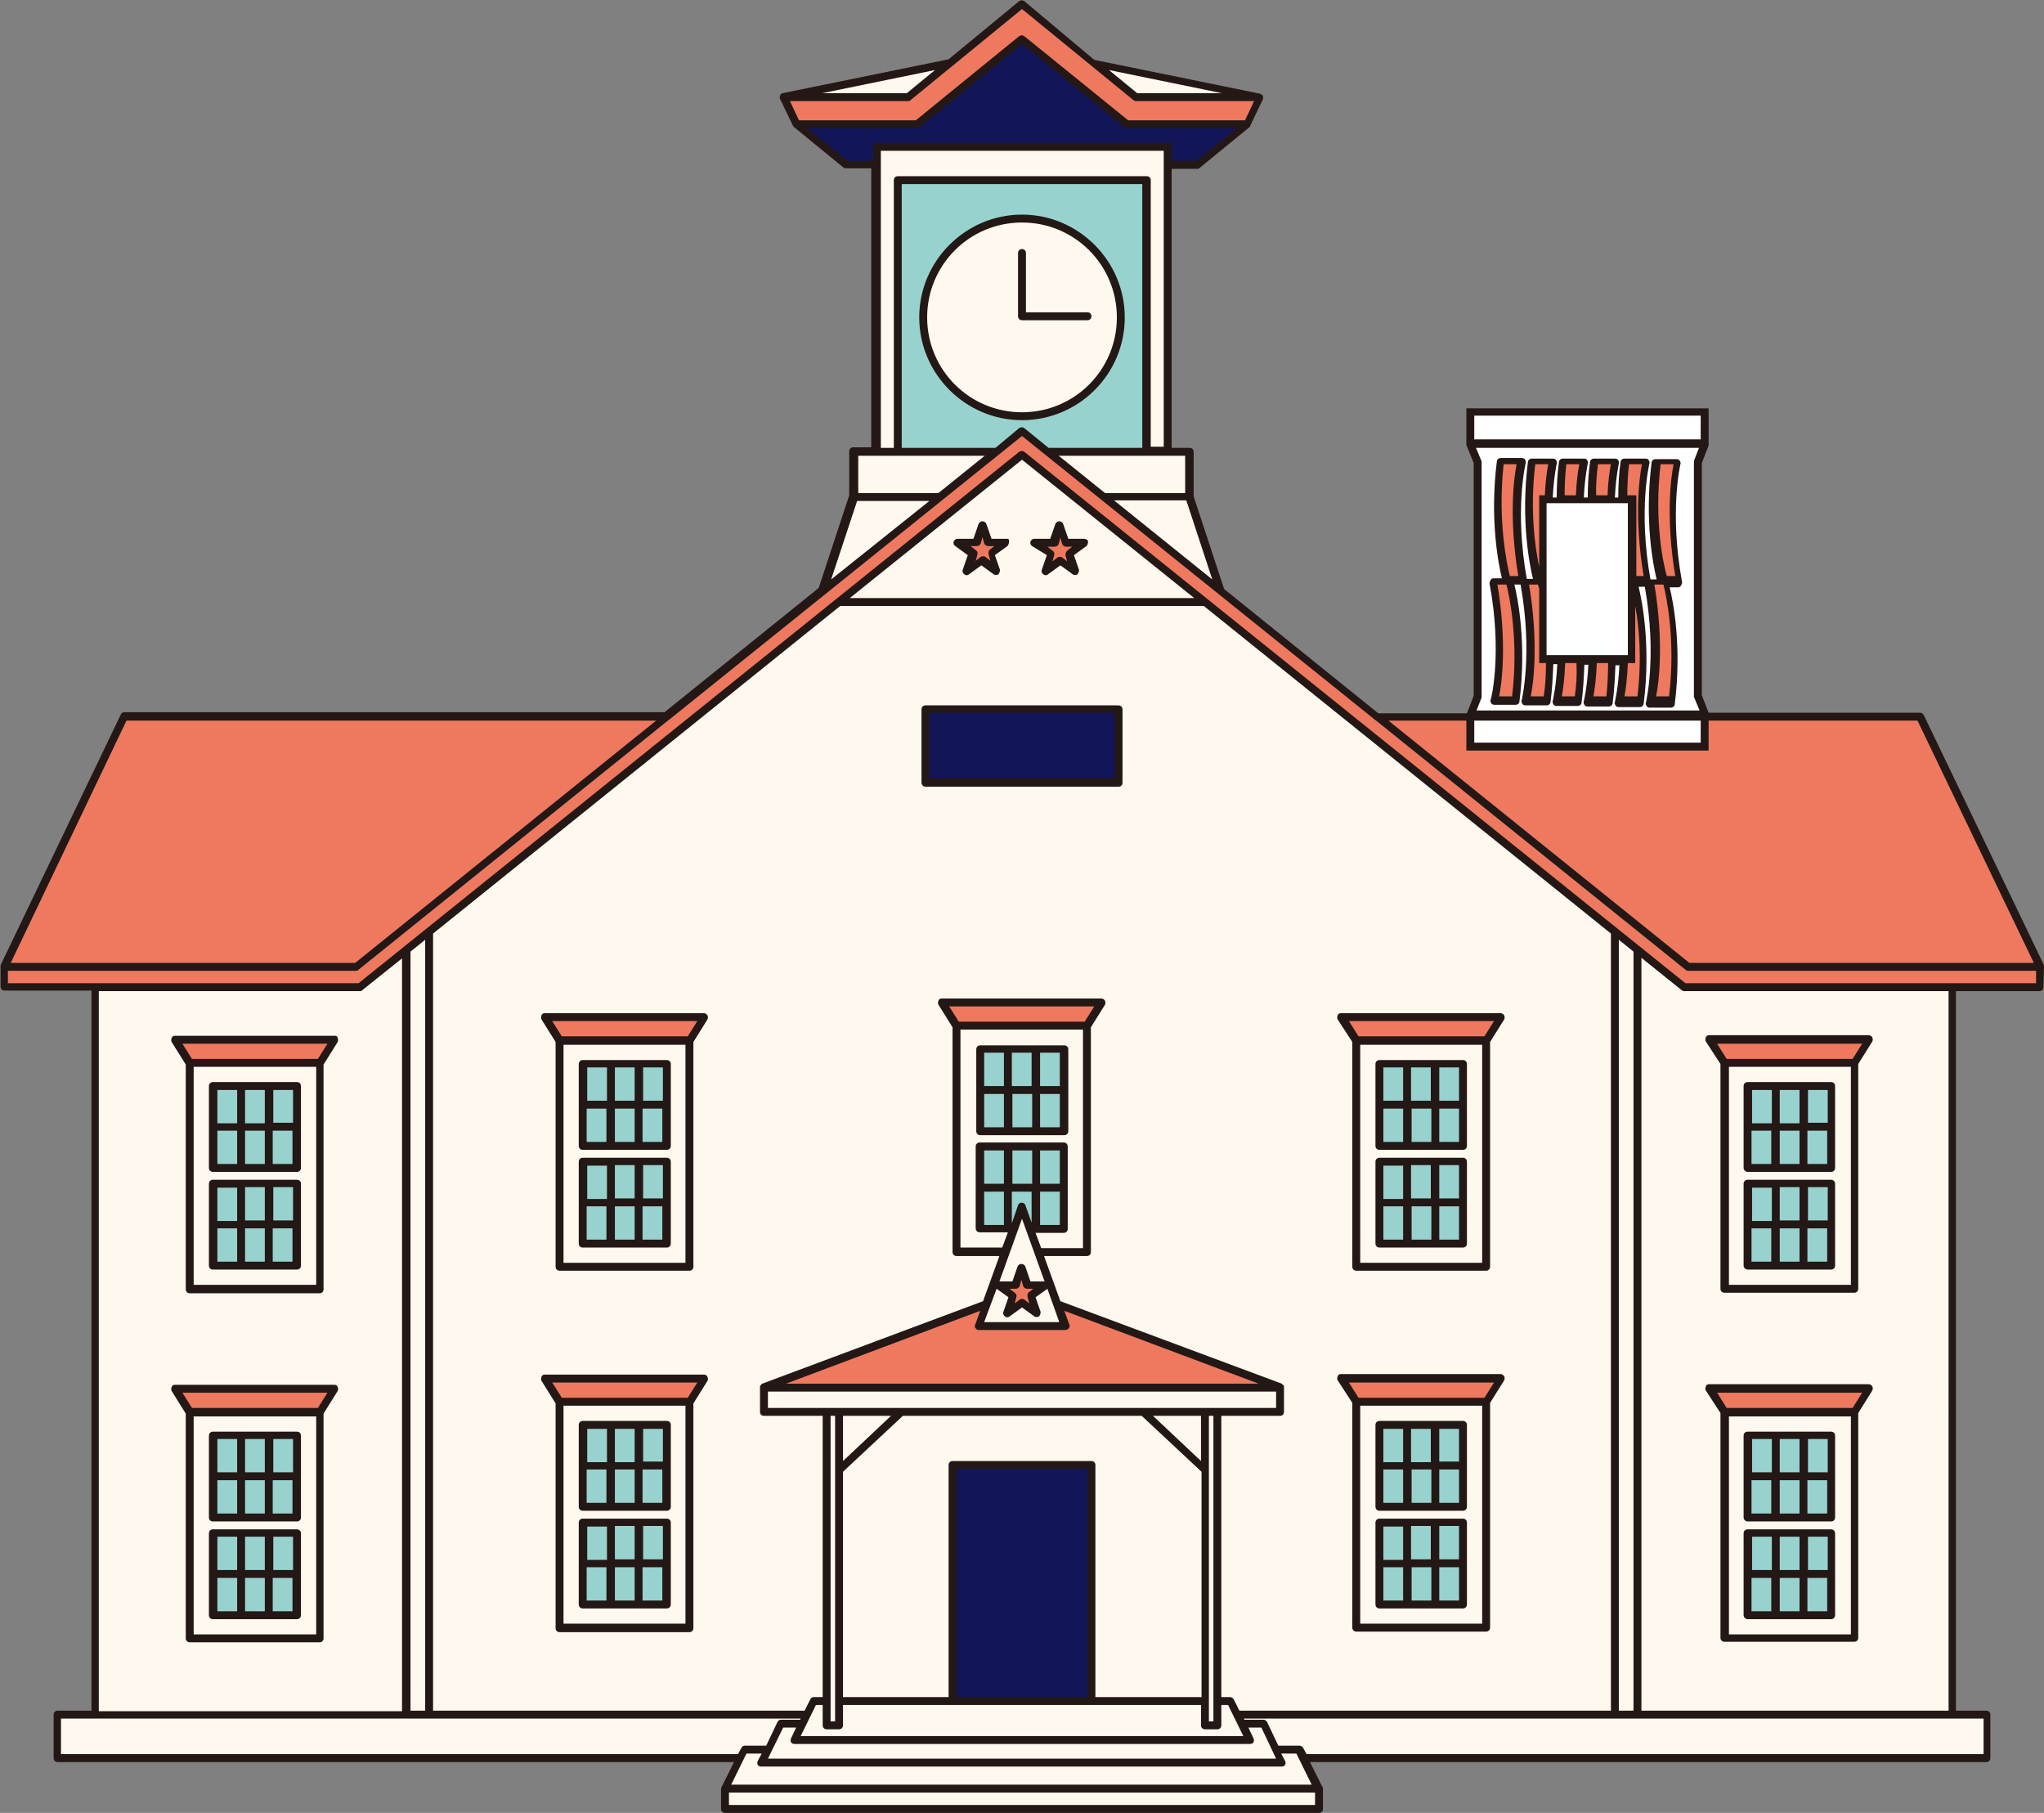 <?xml version="1.0" encoding="utf-8"?>
<svg version="1.1" id="the-element-tokei-1" xmlns="http://www.w3.org/2000/svg" xmlns:xlink="http://www.w3.org/1999/xlink" x="0px"
	 y="0px" viewBox="0 0 362 321" style="enable-background:new 0 0 362 321;" xml:space="preserve">
<rect x="0" y="0" width="362" height="321" fill="#808080" stroke="none"/>
<style type="text/css">
	.st0{fill:#FFF8EE;}
	.st1{fill:#EE795E;}
	.st2{fill:#121659;}
	.st3{fill:#97D2CE;}
	.st4{fill:#FFFFFF;}
	.st5{fill:#231815;}
</style>
<g>
	<polygon class="st0" points="351.9,303.6 219.1,303.6 219.1,303.6 345.8,303.6 345.8,174.8 298.2,174.8 181,80.5 63.8,174.8 
		16.8,174.8 16.8,303.6 142.9,303.6 142.9,303.6 10.1,303.6 10.1,311.3 131.1,311.3 128.4,316.7 128.4,320.3 233.6,320.3 
		233.6,316.7 230.9,311.3 351.9,311.3 	"/>
	<polygon class="st0" points="160.9,17.2 168.3,11.1 138.7,17.2 	"/>
	<polygon class="st0" points="201.1,17.2 193.7,11.1 223.2,17.2 	"/>
	<polygon class="st1" points="181,6.9 199.5,22 220.9,22 223.2,17.2 201.1,17.2 181,0.7 160.9,17.2 138.7,17.2 141.1,22 162.5,22 	
		"/>
	<polygon class="st2" points="149.9,29.2 141.1,21.9 162.5,21.9 181,7 199.5,22 220.8,22 212.2,29.2 	"/>
	<polygon class="st0" points="210.7,88 210.7,80 206.8,80 206.8,26 155.2,26 155.2,80 151.3,80 151.3,88 145.2,106.6 216.8,106.6 	
		"/>
	<rect x="159" y="31.9" class="st3" width="44" height="48.1"/>
	<circle class="st0" cx="181" cy="56.2" r="17.5"/>
	<polygon class="st1" points="339.8,126.9 243.8,126.9 181,76.4 118.2,126.9 22.2,126.9 0.7,171.2 0.7,174.8 63.8,174.8 181,80.5 
		298.2,174.8 361.3,174.8 361.3,171.2 	"/>
	<polygon class="st1" points="174.1,93 175.2,96.1 178.4,96.1 175.8,98 176.8,101.1 174.1,99.2 171.5,101.1 172.5,98 169.9,96.1 
		173.1,96.1 	"/>
	<polygon class="st1" points="187.8,93 188.8,96.1 192.1,96.1 189.5,98 190.5,101.1 187.8,99.2 185.2,101.1 186.2,98 183.6,96.1 
		186.8,96.1 	"/>
	<rect x="37.7" y="192.3" class="st3" width="14.9" height="14.5"/>
	<rect x="37.7" y="209.6" class="st3" width="14.9" height="14.5"/>
	<polygon class="st1" points="59.3,184.1 31,184.1 33.6,188.2 56.7,188.2 	"/>
	<rect x="37.7" y="254.1" class="st3" width="14.9" height="14.5"/>
	<rect x="37.7" y="271.4" class="st3" width="14.9" height="14.5"/>
	<polygon class="st1" points="59.3,245.9 31,245.9 33.6,250 56.7,250 	"/>
	<rect x="103.2" y="188.3" class="st3" width="14.9" height="14.5"/>
	<rect x="103.2" y="205.7" class="st3" width="14.9" height="14.5"/>
	<rect x="103.2" y="252.3" class="st3" width="14.9" height="14.5"/>
	<rect x="103.2" y="269.6" class="st3" width="14.9" height="14.5"/>
	<polygon class="st1" points="124.8,244.1 96.5,244.1 99.1,248.2 122.2,248.2 	"/>
	<rect x="173.6" y="185.7" class="st3" width="14.9" height="14.5"/>
	<rect x="173.6" y="203" class="st3" width="14.9" height="14.5"/>
	<rect x="244.3" y="188.3" class="st3" width="14.9" height="14.5"/>
	<rect x="244.3" y="205.7" class="st3" width="14.9" height="14.5"/>
	<rect x="244.3" y="252.3" class="st3" width="14.9" height="14.5"/>
	<rect x="244.3" y="269.6" class="st3" width="14.9" height="14.5"/>
	<polygon class="st1" points="265.8,244.1 237.6,244.1 240.2,248.2 263.2,248.2 	"/>
	<rect x="309.5" y="192.3" class="st3" width="14.9" height="14.5"/>
	<rect x="309.5" y="209.6" class="st3" width="14.9" height="14.5"/>
	<polygon class="st1" points="331.1,184.1 302.8,184.1 305.4,188.2 328.5,188.2 	"/>
	<rect x="309.5" y="254.1" class="st3" width="14.9" height="14.5"/>
	<rect x="309.5" y="271.4" class="st3" width="14.9" height="14.5"/>
	<polygon class="st1" points="331.1,245.9 302.8,245.9 305.4,250 328.5,250 	"/>
	<rect x="168.7" y="259.4" class="st2" width="24.6" height="41.8"/>
	<polygon class="st1" points="226.7,245.7 181,228.6 135.3,245.7 	"/>
	<polygon class="st0" points="181,234.8 188.7,234.8 181,213.7 173.3,234.8 181,234.8 	"/>
	<polygon class="st1" points="181,224.5 182,227.6 185.3,227.6 182.6,229.5 183.6,232.6 181,230.7 178.4,232.6 179.4,229.5 
		176.7,227.6 180,227.6 	"/>
	<rect x="163.9" y="125.5" class="st2" width="34.2" height="13"/>
	<polygon class="st4" points="301.9,132.1 260.4,132.1 260.4,126.5 261.7,123.3 261.7,81.8 260.4,78.6 260.4,72.9 301.9,72.9 
		301.9,78.6 300.6,81.8 300.6,123.3 301.9,126.5 	"/>
	<path class="st1" d="M297.5,102.7h-2.9c0,0-2.6-9-1.1-21.2h3.7C297.2,81.5,295.1,89.8,297.5,102.7z"/>
	<path class="st1" d="M291.9,102.7H289c0,0-2.6-9-1.1-21.2h3.7C291.6,81.5,289.6,89.8,291.9,102.7z"/>
	<path class="st1" d="M286.4,102.7h-2.9c0,0-2.6-9-1.1-21.2h3.7C286.1,81.5,284,89.8,286.4,102.7z"/>
	<path class="st1" d="M280.8,102.7h-2.9c0,0-2.6-9-1.1-21.2h3.7C280.5,81.5,278.5,89.8,280.8,102.7z"/>
	<path class="st1" d="M275.3,102.7h-2.9c0,0-2.6-9-1.1-21.2h3.7C275,81.5,272.9,89.8,275.3,102.7z"/>
	<path class="st1" d="M269.7,102.7h-2.9c0,0-2.6-9-1.1-21.2h3.7C269.4,81.5,267.4,89.8,269.7,102.7z"/>
	<path class="st1" d="M264.4,102.8h2.9c0,0,2.6,9,1.1,21.2h-3.7C264.7,124,266.8,115.7,264.4,102.8z"/>
	<path class="st1" d="M270,102.8h2.9c0,0,2.6,9,1.1,21.2h-3.7C270.3,124,272.4,115.7,270,102.8z"/>
	<path class="st1" d="M275.5,102.8h2.9c0,0,2.6,9,1.1,21.2h-3.7C275.8,124,277.9,115.7,275.5,102.8z"/>
	<path class="st1" d="M281.1,102.8h2.9c0,0,2.6,9,1.1,21.2h-3.7C281.4,124,283.4,115.7,281.1,102.8z"/>
	<path class="st1" d="M286.6,102.8h2.9c0,0,2.6,9,1.1,21.2h-3.7C286.9,124,289,115.7,286.6,102.8z"/>
	<path class="st1" d="M292.2,102.8h2.9c0,0,2.6,9,1.1,21.2h-3.7C292.5,124,294.5,115.7,292.2,102.8z"/>
	<rect x="273.2" y="88.4" class="st4" width="15.8" height="28.3"/>
	<polygon class="st1" points="124.8,180.1 96.5,180.1 99.1,184.3 122.2,184.3 	"/>
	<polygon class="st1" points="195.1,177.5 166.9,177.5 169.5,181.6 192.5,181.6 	"/>
	<polygon class="st1" points="265.8,180.1 237.6,180.1 240.2,184.3 263.2,184.3 	"/>
	<g>
		<path class="st5" d="M199.2,56.2c0-10-8.2-18.2-18.2-18.2s-18.2,8.2-18.2,18.2S171,74.4,181,74.4S199.2,66.3,199.2,56.2z
			 M164.2,56.2c0-9.3,7.5-16.8,16.8-16.8c9.3,0,16.8,7.5,16.8,16.8S190.3,73,181,73C171.7,73,164.2,65.5,164.2,56.2z"/>
		<path class="st5" d="M192.6,56.7c0.4,0,0.7-0.3,0.7-0.7s-0.3-0.7-0.7-0.7h-10.9V44.8c0-0.4-0.3-0.7-0.7-0.7s-0.7,0.3-0.7,0.7V56
			c0,0.4,0.3,0.7,0.7,0.7H192.6z"/>
		<path class="st5" d="M362,171.1c0,0,0-0.1,0-0.1c0,0,0-0.1,0-0.1c0,0,0,0,0,0l-21.3-44.3c-0.1-0.2-0.4-0.4-0.6-0.4h-37.5l-1.2-3.1
			V82l1.2-3.1l0-6.6h-42.9v6.5L261,82v41.2l-1.2,3.1h-15.7l-27.3-22l-5.4-16.4V80c0-0.4-0.3-0.7-0.7-0.7h-3.2V29.9h4.6
			c0.2,0,0.3-0.1,0.4-0.2l8.8-7.2c0,0,0,0,0,0c0.1,0,0.1-0.1,0.1-0.2c0,0,0,0,0,0c0,0,0,0,0,0l2.3-4.8c0,0,0,0,0,0c0,0,0-0.1,0-0.1
			c0,0,0-0.1,0-0.1c0,0,0-0.1,0-0.1c0-0.1,0-0.2-0.1-0.3c0,0,0,0,0,0c0,0,0,0,0,0c-0.1-0.1-0.1-0.2-0.2-0.2c0,0-0.1,0-0.1,0
			c0,0-0.1,0-0.1-0.1l-29.4-6L181.4,0.2c-0.3-0.2-0.6-0.2-0.9,0L168,10.5l-29.4,6c0,0-0.1,0-0.1,0.1c0,0-0.1,0-0.1,0
			c-0.1,0.1-0.2,0.1-0.2,0.2c0,0,0,0,0,0c0,0,0,0,0,0c0,0.1-0.1,0.2-0.1,0.3c0,0,0,0.1,0,0.1c0,0,0,0.1,0,0.1c0,0,0,0.1,0,0.1
			c0,0,0,0,0,0l2.3,4.8c0,0,0,0,0,0c0,0,0,0,0,0c0,0.1,0.1,0.1,0.1,0.2c0,0,0,0,0,0l8.8,7.2c0.1,0.1,0.3,0.2,0.4,0.2h4.6v49.4h-3.2
			c-0.4,0-0.7,0.3-0.7,0.7v7.8l-5.4,16.4l-27.3,22H22c-0.3,0-0.5,0.2-0.6,0.4L0.1,170.9c0,0,0,0,0,0c0,0,0,0.1,0,0.1
			c0,0,0,0.1,0,0.1c0,0,0,0,0,0v3.6c0,0.4,0.3,0.7,0.7,0.7h15.4v127.5h-6c-0.4,0-0.7,0.3-0.7,0.7v7.7c0,0.4,0.3,0.7,0.7,0.7h119.8
			l-2.2,4.4c0,0,0,0,0,0c0,0.1-0.1,0.2-0.1,0.3v3.6c0,0.4,0.3,0.7,0.7,0.7h105.2c0.4,0,0.7-0.3,0.7-0.7v-3.6c0-0.1,0-0.2-0.1-0.3
			c0,0,0,0,0,0l-2.2-4.4h119.8c0.4,0,0.7-0.3,0.7-0.7v-7.7c0-0.4-0.3-0.7-0.7-0.7h-5.4V175.5h14.8c0.4,0,0.7-0.3,0.7-0.7L362,171.1
			C362,171.2,362,171.1,362,171.1z M261.4,79.3h39.5l-0.9,2.3l0,41.8l1,2.4h-39.5l0.9-2.3l0-41.8L261.4,79.3z M261.1,127.6h40.1v3.9
			h-40.1V127.6z M301.2,73.6v4.2h-40.1v-4.2H301.2z M259.7,127.6l0,5.3h42.9v-5.3h37l20.6,42.9h-61l-53.3-42.9H259.7z M214.7,102.6
			l-17.4-14h12.8L214.7,102.6z M210,87.3h-14.3l-8.2-6.6H203h3.7h3.2V87.3z M176.3,79.3h-16.6V32.6h42.6v46.7h-16.6l-4.3-3.5
			c-0.3-0.2-0.6-0.2-0.9,0L176.3,79.3z M159,31.2c-0.4,0-0.7,0.3-0.7,0.7v47.4h-2.3V26.7h50.1v2.4c0,0,0,0,0,0s0,0,0,0v50h-2.3V31.9
			c0-0.4-0.3-0.7-0.7-0.7H159z M216.4,16.5h-15l-5-4.1L216.4,16.5z M165.6,12.4l-5,4.1h-15L165.6,12.4z M160.9,17.9
			c0.2,0,0.3-0.1,0.4-0.2L181,1.6l19.7,16.1c0.1,0.1,0.3,0.2,0.4,0.2h21l-1.6,3.4h-20.7L181.4,6.4c-0.3-0.2-0.6-0.2-0.9,0
			l-18.3,14.9h-20.7l-1.6-3.4H160.9z M150.1,28.5l-7.1-5.8h19.5c0.2,0,0.3-0.1,0.4-0.2L181,7.8l18.1,14.7c0.1,0.1,0.3,0.2,0.4,0.2
			H219l-7.1,5.8h-4.4V26c0-0.4-0.3-0.7-0.7-0.7h-51.5c-0.4,0-0.7,0.3-0.7,0.7v2.5H150.1z M155.2,80.7h3.7h15.5l-8.2,6.6H152v-6.6
			H155.2z M151.8,88.7h12.8l-17.4,13.9L151.8,88.7z M22.4,127.6h93.8l-53.3,42.9h-61L22.4,127.6z M17.5,175.5h46.3
			c0.2,0,0.3-0.1,0.4-0.2l7-5.6v133.3H17.5V175.5z M148.8,107.3h64.4l72.1,58v137.6h-65.8l-1-2c-0.1-0.2-0.4-0.4-0.6-0.4h-1.6v-49.8
			h10.4c0.4,0,0.7-0.3,0.7-0.7v-4.3c0,0,0,0,0,0c0-0.1,0-0.1,0-0.2c0,0,0-0.1,0-0.1c0,0,0-0.1-0.1-0.1c0,0,0-0.1-0.1-0.1
			c0,0-0.1,0-0.1-0.1c0,0-0.1-0.1-0.1-0.1c0,0,0,0,0,0l-39.2-14.6l-2.9-8h7.6c0.4,0,0.7-0.3,0.7-0.7v-39.8l2.5-4
			c0.1-0.2,0.1-0.5,0-0.7s-0.4-0.4-0.6-0.4h-28.3c-0.3,0-0.5,0.1-0.6,0.4s-0.1,0.5,0,0.7l2.5,4v39.8c0,0.4,0.3,0.7,0.7,0.7h7.6
			l-2.9,8L135,245c0,0,0,0,0,0c-0.1,0-0.1,0.1-0.1,0.1c0,0-0.1,0-0.1,0.1c0,0-0.1,0.1-0.1,0.1c0,0-0.1,0.1-0.1,0.1c0,0,0,0.1,0,0.1
			c0,0.1,0,0.1,0,0.2c0,0,0,0,0,0v4.3c0,0.4,0.3,0.7,0.7,0.7h10.4v49.8h-1.6c-0.3,0-0.5,0.2-0.6,0.4l-1,2H76.7V165.3L148.8,107.3z
			 M150.5,105.9L181,81.4l30.5,24.5H150.5z M286.7,302.9V166.4l2.6,2.1v134.4H286.7z M226,311.4h-90l2.7-5.5h2.3l-0.9,1.9
			c-0.1,0.2-0.1,0.5,0,0.7s0.4,0.3,0.6,0.3h80.7c0.2,0,0.5-0.1,0.6-0.3c0.1-0.2,0.1-0.5,0-0.7l-0.9-1.9h2.3L226,311.4z M192.1,180.9
			h-22.3l-1.7-2.7h25.7L192.1,180.9z M170.2,182.3h21.6V221h-7.4l-1-2.7h5c0.4,0,0.7-0.3,0.7-0.7V203c0-0.4-0.3-0.7-0.7-0.7h-14.9
			c-0.4,0-0.7,0.3-0.7,0.7v14.5c0,0.4,0.3,0.7,0.7,0.7h5l-1,2.7h-7.4V182.3z M174.3,216.9V211h3.5v5.9H174.3z M182.8,203.7v5.9h-3.5
			v-5.9H182.8z M187.7,203.7v5.9h-3.5v-5.9H187.7z M187.7,211v5.9h-3.5V211H187.7z M177.8,209.6h-3.5v-5.9h3.5V209.6z M179.2,216.6
			V211h3.5v5.5l-1.1-3.1c-0.2-0.6-1.1-0.6-1.3,0L179.2,216.6z M181,215.8l4,11.1h-2.5l-0.9-2.6c-0.1-0.3-0.4-0.5-0.7-0.5
			s-0.6,0.2-0.7,0.5l-0.9,2.6H177L181,215.8z M182,229.7l0.3,1.1l-0.9-0.7c-0.1-0.1-0.3-0.1-0.4-0.1s-0.3,0-0.4,0.1l-0.9,0.7
			l0.3-1.1c0.1-0.3,0-0.6-0.3-0.8l-0.9-0.7h1.1c0.3,0,0.6-0.2,0.7-0.5l0.3-1.1l0.3,1.1c0.1,0.3,0.4,0.5,0.7,0.5h1.1l-0.9,0.7
			C182,229.1,181.9,229.4,182,229.7z M176.5,228.2l2.1,1.5l-0.9,2.6c-0.1,0.3,0,0.6,0.3,0.8c0.2,0.2,0.6,0.2,0.8,0l2.2-1.6l2.2,1.6
			c0.1,0.1,0.3,0.1,0.4,0.1s0.3,0,0.4-0.1c0.2-0.2,0.3-0.5,0.3-0.8l-0.9-2.6l2.1-1.5l2.1,5.9h-13.3L176.5,228.2z M172.8,235.2
			c0.1,0.2,0.3,0.3,0.6,0.3h15.3c0.2,0,0.4-0.1,0.6-0.3c0.1-0.2,0.2-0.4,0.1-0.6l-0.9-2.5l34.4,12.9h-83.7l34.4-12.9l-0.9,2.5
			C172.6,234.8,172.6,235,172.8,235.2z M136,246.4H226v2.9H136V246.4z M214.9,304.8h-0.8v-54.1h0.8V304.8z M192.6,300.5h-23.2v-40.4
			h23.2V300.5z M193.3,258.7h-24.6c-0.4,0-0.7,0.3-0.7,0.7v41.1h-18.7v-39.9l10.6-9.9h42.3l10.6,9.9v39.9H194v-41.1
			C194,259,193.7,258.7,193.3,258.7z M157.8,250.7l-8.5,8v-8H157.8z M212.7,258.7l-8.5-8h8.5V258.7z M147.9,250.7v54.1h-0.8v-54.1
			H147.9z M146.4,306.2h2.2c0.4,0,0.7-0.3,0.7-0.7v-3.6h19.4h24.6h19.4v3.6c0,0.4,0.3,0.7,0.7,0.7h2.2c0.4,0,0.7-0.3,0.7-0.7v-3.6
			h1.2l2.7,5.5h-78.4l2.7-5.5h1.2v3.6C145.7,305.9,146,306.2,146.4,306.2z M75.3,302.9h-2.6V168.5l2.6-2.1V302.9z M10.8,310.6v-6.3
			h131l-0.1,0.2h-3.4c-0.3,0-0.5,0.2-0.6,0.4l-2,4.2h-3.8c-0.3,0-0.5,0.2-0.6,0.4l-0.6,1.1H10.8z M129.1,319.6v-2.2h103.8v2.2H129.1
			z M129.5,316l2.7-5.5h2.7l-0.7,1.3c-0.1,0.2-0.1,0.5,0,0.7s0.4,0.3,0.6,0.3h92.2c0.2,0,0.5-0.1,0.6-0.3s0.1-0.5,0-0.7l-0.7-1.3
			h2.7l2.7,5.5H129.5z M351.2,310.6H231.4l-0.6-1.1c-0.1-0.2-0.4-0.4-0.6-0.4h-3.8l-2-4.2c-0.1-0.2-0.4-0.4-0.6-0.4h-3.4l-0.1-0.2
			h131V310.6z M345.1,302.9h-54.4V169.6l7.1,5.7c0.1,0.1,0.3,0.2,0.4,0.2h46.9V302.9z M360.6,174.1h-62.1L181.4,80
			c-0.3-0.2-0.6-0.2-0.9,0l-117,94.1H1.4v-2.2h61.7c0.2,0,0.3-0.1,0.4-0.2l54.9-44.2c0.2-0.1,0.3-0.2,0.4-0.3l62.2-50l62.2,50
			c0.1,0.1,0.2,0.2,0.4,0.3l54.9,44.2c0.1,0.1,0.3,0.2,0.4,0.2h61.7V174.1z"/>
		<path class="st5" d="M163.9,139.3h34.2c0.4,0,0.7-0.3,0.7-0.7v-13c0-0.4-0.3-0.7-0.7-0.7h-34.2c-0.4,0-0.7,0.3-0.7,0.7v13
			C163.2,138.9,163.5,139.3,163.9,139.3z M164.6,126.2h32.8v11.6h-32.8V126.2z"/>
		<path class="st5" d="M178.4,95.4h-2.8l-0.9-2.6c-0.1-0.3-0.4-0.5-0.7-0.5s-0.6,0.2-0.7,0.5l-0.9,2.6h-2.8c-0.3,0-0.6,0.2-0.7,0.5
			s0,0.6,0.3,0.8l2.2,1.6l-0.9,2.6c-0.1,0.3,0,0.6,0.3,0.8c0.2,0.2,0.6,0.2,0.8,0l2.2-1.6l2.2,1.6c0.1,0.1,0.3,0.1,0.4,0.1
			s0.3,0,0.4-0.1c0.2-0.2,0.3-0.5,0.3-0.8l-0.9-2.6l2.2-1.6c0.2-0.2,0.3-0.5,0.3-0.8S178.7,95.4,178.4,95.4z M175.1,98.2l0.3,1.1
			l-0.9-0.7c-0.1-0.1-0.3-0.1-0.4-0.1s-0.3,0-0.4,0.1l-0.9,0.7l0.3-1.1c0.1-0.3,0-0.6-0.3-0.8l-0.9-0.7h1.1c0.3,0,0.6-0.2,0.7-0.5
			l0.3-1.1l0.3,1.1c0.1,0.3,0.4,0.5,0.7,0.5h1.1l-0.9,0.7C175.1,97.6,175,97.9,175.1,98.2z"/>
		<path class="st5" d="M185.4,98.3l-0.9,2.6c-0.1,0.3,0,0.6,0.3,0.8c0.2,0.2,0.6,0.2,0.8,0l2.2-1.6l2.2,1.6c0.1,0.1,0.3,0.1,0.4,0.1
			s0.3,0,0.4-0.1c0.2-0.2,0.3-0.5,0.3-0.8l-0.9-2.6l2.2-1.6c0.2-0.2,0.3-0.5,0.3-0.8s-0.4-0.5-0.7-0.5h-2.8l-0.9-2.6
			c-0.1-0.3-0.4-0.5-0.7-0.5s-0.6,0.2-0.7,0.5l-0.9,2.6h-2.8c-0.3,0-0.6,0.2-0.7,0.5s0,0.6,0.3,0.8L185.4,98.3z M186.8,96.8
			c0.3,0,0.6-0.2,0.7-0.5l0.3-1.1l0.3,1.1c0.1,0.3,0.4,0.5,0.7,0.5h1.1l-0.9,0.7c-0.2,0.2-0.3,0.5-0.3,0.8l0.3,1.1l-0.9-0.7
			c-0.1-0.1-0.3-0.1-0.4-0.1s-0.3,0-0.4,0.1l-0.9,0.7l0.3-1.1c0.1-0.3,0-0.6-0.3-0.8l-0.9-0.7H186.8z"/>
		<path class="st5" d="M264,123.9c-0.1,0.2,0,0.4,0.1,0.6c0.1,0.2,0.3,0.3,0.6,0.3h3.7c0.4,0,0.7-0.3,0.7-0.6
			c1.3-10.3-0.3-18.3-0.9-20.7h1.1c2.2,12.3,0.2,20.4,0.2,20.5c-0.1,0.2,0,0.4,0.1,0.6c0.1,0.2,0.3,0.3,0.6,0.3h3.7
			c0.4,0,0.7-0.3,0.7-0.6c0.3-2.2,0.4-4.5,0.5-6.7h0.7c-0.2,4.1-0.8,6.4-0.8,6.5c-0.1,0.2,0,0.4,0.1,0.6c0.1,0.2,0.3,0.3,0.6,0.3
			h3.7c0.4,0,0.7-0.3,0.7-0.6c0.3-2.2,0.4-4.5,0.5-6.7h0.7c-0.2,4.1-0.8,6.4-0.8,6.5c-0.1,0.2,0,0.4,0.1,0.6
			c0.1,0.2,0.3,0.3,0.6,0.3h3.7c0.4,0,0.7-0.3,0.7-0.6c0.3-2.2,0.4-4.5,0.5-6.7h0.7c-0.2,4.1-0.8,6.4-0.8,6.5
			c-0.1,0.2,0,0.4,0.1,0.6c0.1,0.2,0.3,0.3,0.6,0.3h3.7c0.4,0,0.7-0.3,0.7-0.6c1.3-10.3-0.3-18.3-0.9-20.7h1.1
			c2.2,12.3,0.2,20.4,0.2,20.5c-0.1,0.2,0,0.4,0.1,0.6c0.1,0.2,0.3,0.3,0.6,0.3h3.7c0.4,0,0.7-0.3,0.7-0.6
			c1.3-10.3-0.3-18.3-0.9-20.7h1.5c0.2,0,0.4-0.1,0.5-0.3c0.1-0.2,0.2-0.4,0.2-0.6c-2.3-12.6-0.3-20.8-0.3-20.9
			c0.1-0.2,0-0.4-0.1-0.6c-0.1-0.2-0.3-0.3-0.6-0.3h-3.7c-0.4,0-0.7,0.3-0.7,0.6c-1.3,10.3,0.3,18.3,0.9,20.7h-1.1
			c-2.2-12.3-0.2-20.4-0.2-20.5c0.1-0.2,0-0.4-0.1-0.6c-0.1-0.2-0.3-0.3-0.6-0.3h-3.7c-0.4,0-0.7,0.3-0.7,0.6
			c-0.3,2.1-0.4,4.2-0.4,6.3H286c0.2-3.8,0.7-6,0.7-6c0.1-0.2,0-0.4-0.1-0.6c-0.1-0.2-0.3-0.3-0.6-0.3h-3.7c-0.4,0-0.7,0.3-0.7,0.6
			c-0.3,2.1-0.4,4.2-0.4,6.3h-0.7c0.2-3.8,0.7-6,0.7-6c0.1-0.2,0-0.4-0.1-0.6c-0.1-0.2-0.3-0.3-0.6-0.3h-3.7c-0.4,0-0.7,0.3-0.7,0.6
			c-0.3,2.1-0.4,4.2-0.4,6.3h-0.7c0.2-3.8,0.7-6,0.7-6c0.1-0.2,0-0.4-0.1-0.6c-0.1-0.2-0.3-0.3-0.6-0.3h-3.7c-0.4,0-0.7,0.3-0.7,0.6
			c-1.3,10.3,0.3,18.3,0.9,20.7h-1.1c-2.2-12.3-0.2-20.4-0.2-20.5c0.1-0.2,0-0.4-0.1-0.6c-0.1-0.2-0.3-0.3-0.6-0.3h-3.7
			c-0.4,0-0.7,0.3-0.7,0.6c-1.3,10.3,0.3,18.3,0.9,20.7h-1.5c-0.2,0-0.4,0.1-0.5,0.3c-0.1,0.2-0.2,0.4-0.2,0.6
			C266.1,115.5,264.1,123.8,264,123.9z M294.1,82.2h2.3c-0.5,2.4-1.4,9.6,0.3,19.8h-1.5C294.6,100,292.9,92.2,294.1,82.2z
			 M294.6,103.5c0.5,2,2.2,9.8,1,19.8h-2.3c0.5-2.4,1.4-9.6-0.3-19.8H294.6z M288.3,89.1v13.4c0,0.1,0,0.2,0,0.2c0,0,0,0,0,0.1
			c0,0,0,0,0,0.1c0,0.1,0,0.2,0,0.2V116h-2.8c0,0,0,0,0,0H280c0,0,0,0,0,0h-5.5c0,0,0,0,0,0h-0.6V89.1H288.3z M278.9,123.3h-2.3
			c0.2-1.1,0.5-3.1,0.6-5.9h2C279.3,119.4,279.2,121.4,278.9,123.3z M284.5,123.3h-2.3c0.2-1.1,0.5-3.1,0.6-5.9h2
			C284.8,119.4,284.7,121.4,284.5,123.3z M290,123.3h-2.3c0.2-1.1,0.5-3.1,0.6-5.9h1.3v-10.1C290.3,110.9,290.8,116.6,290,123.3z
			 M288.5,82.2h2.3c-0.5,2.4-1.4,9.6,0.3,19.8h-1.3V87.7h-1.6C288.2,85.8,288.3,84,288.5,82.2z M283,82.2h2.3
			c-0.2,1-0.5,2.9-0.6,5.5h-2C282.6,85.8,282.8,84,283,82.2z M277.4,82.2h2.3c-0.2,1-0.5,2.9-0.6,5.5h-2
			C277.1,85.8,277.2,84,277.4,82.2z M271.9,82.2h2.3c-0.2,1-0.5,2.9-0.6,5.5h-1v12.7C271.9,97.1,270.9,90.4,271.9,82.2z
			 M272.4,103.5c0,0.2,0.1,0.4,0.2,0.7v13.2h1.2c0,2-0.1,4-0.4,5.9h-2.3c0.5-2.4,1.4-9.6-0.3-19.8H272.4z M266.3,82.2h2.3
			c-0.5,2.4-1.4,9.6,0.3,19.8h-1.5C266.9,100,265.2,92.2,266.3,82.2z M266.8,103.5c0.5,2,2.2,9.8,1,19.8h-2.3
			c0.5-2.4,1.4-9.6-0.3-19.8H266.8z"/>
		<path class="st5" d="M37.7,207.5h14.9c0.4,0,0.7-0.3,0.7-0.7v-14.5c0-0.4-0.3-0.7-0.7-0.7H37.7c-0.4,0-0.7,0.3-0.7,0.7v14.5
			C37,207.2,37.3,207.5,37.7,207.5z M38.4,200.2H42v5.9h-3.5V200.2z M46.9,200.2v5.9h-3.5v-5.9H46.9z M43.4,198.8V193h3.5v5.9H43.4z
			 M48.3,206.1v-5.9h3.5v5.9H48.3z M51.9,198.8h-3.5V193h3.5V198.8z M42,193v5.9h-3.5V193H42z"/>
		<path class="st5" d="M37.7,224.8h14.9c0.4,0,0.7-0.3,0.7-0.7v-14.5c0-0.4-0.3-0.7-0.7-0.7H37.7c-0.4,0-0.7,0.3-0.7,0.7v14.5
			C37,224.5,37.3,224.8,37.7,224.8z M38.4,217.5H42v5.9h-3.5V217.5z M46.9,217.5v5.9h-3.5v-5.9H46.9z M43.4,216.1v-5.9h3.5v5.9H43.4
			z M48.3,223.4v-5.9h3.5v5.9H48.3z M51.9,216.1h-3.5v-5.9h3.5V216.1z M42,210.3v5.9h-3.5v-5.9H42z"/>
		<path class="st5" d="M59.3,183.4H31c-0.3,0-0.5,0.1-0.6,0.4s-0.1,0.5,0,0.7l2.5,4v39.8c0,0.4,0.3,0.7,0.7,0.7h23
			c0.4,0,0.7-0.3,0.7-0.7v-39.8l2.5-4c0.1-0.2,0.1-0.5,0-0.7C59.8,183.5,59.5,183.4,59.3,183.4z M56,227.5H34.3v-38.6H56V227.5z
			 M56.3,187.5H34l-1.7-2.7H58L56.3,187.5z"/>
		<path class="st5" d="M37.7,269.4h14.9c0.4,0,0.7-0.3,0.7-0.7v-14.5c0-0.4-0.3-0.7-0.7-0.7H37.7c-0.4,0-0.7,0.3-0.7,0.7v14.5
			C37,269.1,37.3,269.4,37.7,269.4z M38.4,262.1H42v5.9h-3.5V262.1z M46.9,262.1v5.9h-3.5v-5.9H46.9z M43.4,260.7v-5.9h3.5v5.9H43.4
			z M48.3,268v-5.9h3.5v5.9H48.3z M51.9,260.7h-3.5v-5.9h3.5V260.7z M42,254.8v5.9h-3.5v-5.9H42z"/>
		<path class="st5" d="M37.7,286.7h14.9c0.4,0,0.7-0.3,0.7-0.7v-14.5c0-0.4-0.3-0.7-0.7-0.7H37.7c-0.4,0-0.7,0.3-0.7,0.7V286
			C37,286.4,37.3,286.7,37.7,286.7z M38.4,279.4H42v5.9h-3.5V279.4z M46.9,279.4v5.9h-3.5v-5.9H46.9z M43.4,278v-5.9h3.5v5.9H43.4z
			 M48.3,285.3v-5.9h3.5v5.9H48.3z M51.9,278h-3.5v-5.9h3.5V278z M42,272.1v5.9h-3.5v-5.9H42z"/>
		<path class="st5" d="M59.3,245.2H31c-0.3,0-0.5,0.1-0.6,0.4s-0.1,0.5,0,0.7l2.5,4v39.8c0,0.4,0.3,0.7,0.7,0.7h23
			c0.4,0,0.7-0.3,0.7-0.7v-39.8l2.5-4c0.1-0.2,0.1-0.5,0-0.7C59.8,245.4,59.5,245.2,59.3,245.2z M56,289.4H34.3v-38.6H56V289.4z
			 M56.3,249.3H34l-1.7-2.7H58L56.3,249.3z"/>
		<path class="st5" d="M103.2,203.6h14.9c0.4,0,0.7-0.3,0.7-0.7v-14.5c0-0.4-0.3-0.7-0.7-0.7h-14.9c-0.4,0-0.7,0.3-0.7,0.7v14.5
			C102.5,203.3,102.8,203.6,103.2,203.6z M103.9,196.3h3.5v5.9h-3.5V196.3z M112.4,196.3v5.9h-3.5v-5.9H112.4z M108.9,194.9V189h3.5
			v5.9H108.9z M113.8,202.2v-5.9h3.5v5.9H113.8z M117.4,194.9h-3.5V189h3.5V194.9z M107.5,189v5.9h-3.5V189H107.5z"/>
		<path class="st5" d="M103.2,220.9h14.9c0.4,0,0.7-0.3,0.7-0.7v-14.5c0-0.4-0.3-0.7-0.7-0.7h-14.9c-0.4,0-0.7,0.3-0.7,0.7v14.5
			C102.5,220.6,102.8,220.9,103.2,220.9z M103.9,213.6h3.5v5.9h-3.5V213.6z M112.4,213.6v5.9h-3.5v-5.9H112.4z M108.9,212.2v-5.9
			h3.5v5.9H108.9z M113.8,219.5v-5.9h3.5v5.9H113.8z M117.4,212.2h-3.5v-5.9h3.5V212.2z M107.5,206.4v5.9h-3.5v-5.9H107.5z"/>
		<path class="st5" d="M98.4,184.5v39.8c0,0.4,0.3,0.7,0.7,0.7h23c0.4,0,0.7-0.3,0.7-0.7v-39.8l2.5-4c0.1-0.2,0.1-0.5,0-0.7
			s-0.4-0.4-0.6-0.4H96.5c-0.3,0-0.5,0.1-0.6,0.4s-0.1,0.5,0,0.7L98.4,184.5z M121.5,223.6H99.8V185h21.6V223.6z M123.5,180.8
			l-1.7,2.7H99.5l-1.7-2.7H123.5z"/>
		<path class="st5" d="M103.2,267.5h14.9c0.4,0,0.7-0.3,0.7-0.7v-14.5c0-0.4-0.3-0.7-0.7-0.7h-14.9c-0.4,0-0.7,0.3-0.7,0.7v14.5
			C102.5,267.2,102.8,267.5,103.2,267.5z M103.9,260.2h3.5v5.9h-3.5V260.2z M112.4,260.2v5.9h-3.5v-5.9H112.4z M108.9,258.8V253h3.5
			v5.9H108.9z M113.8,266.1v-5.9h3.5v5.9H113.8z M117.4,258.8h-3.5V253h3.5V258.8z M107.5,253v5.9h-3.5V253H107.5z"/>
		<path class="st5" d="M103.2,284.8h14.9c0.4,0,0.7-0.3,0.7-0.7v-14.5c0-0.4-0.3-0.7-0.7-0.7h-14.9c-0.4,0-0.7,0.3-0.7,0.7v14.5
			C102.5,284.5,102.8,284.8,103.2,284.8z M103.9,277.5h3.5v5.9h-3.5V277.5z M112.4,277.5v5.9h-3.5v-5.9H112.4z M108.9,276.1v-5.9
			h3.5v5.9H108.9z M113.8,283.4v-5.9h3.5v5.9H113.8z M117.4,276.1h-3.5v-5.9h3.5V276.1z M107.5,270.3v5.9h-3.5v-5.9H107.5z"/>
		<path class="st5" d="M124.8,243.4H96.5c-0.3,0-0.5,0.1-0.6,0.4s-0.1,0.5,0,0.7l2.5,4v39.8c0,0.4,0.3,0.7,0.7,0.7h23
			c0.4,0,0.7-0.3,0.7-0.7v-39.8l2.5-4c0.1-0.2,0.1-0.5,0-0.7S125,243.4,124.8,243.4z M121.5,287.5H99.8v-38.6h21.6V287.5z
			 M121.8,247.5H99.5l-1.7-2.7h25.7L121.8,247.5z"/>
		<path class="st5" d="M173.6,201h14.9c0.4,0,0.7-0.3,0.7-0.7v-14.5c0-0.4-0.3-0.7-0.7-0.7h-14.9c-0.4,0-0.7,0.3-0.7,0.7v14.5
			C172.9,200.7,173.2,201,173.6,201z M174.3,193.7h3.5v5.9h-3.5V193.7z M182.8,193.7v5.9h-3.5v-5.9H182.8z M179.2,192.3v-5.9h3.5
			v5.9H179.2z M184.2,199.6v-5.9h3.5v5.9H184.2z M187.7,192.3h-3.5v-5.9h3.5V192.3z M177.8,186.4v5.9h-3.5v-5.9H177.8z"/>
		<path class="st5" d="M244.3,203.6h14.8c0.4,0,0.7-0.3,0.7-0.7v-14.5c0-0.4-0.3-0.7-0.7-0.7h-14.8c-0.4,0-0.7,0.3-0.7,0.7v14.5
			C243.6,203.3,243.9,203.6,244.3,203.6z M245,196.3h3.5v5.9H245V196.3z M253.5,196.3v5.9h-3.5v-5.9H253.5z M249.9,194.9V189h3.5
			v5.9H249.9z M254.9,202.2v-5.9h3.5v5.9H254.9z M258.4,194.9h-3.5V189h3.5V194.9z M248.5,189v5.9H245V189H248.5z"/>
		<path class="st5" d="M244.3,220.9h14.8c0.4,0,0.7-0.3,0.7-0.7v-14.5c0-0.4-0.3-0.7-0.7-0.7h-14.8c-0.4,0-0.7,0.3-0.7,0.7v14.5
			C243.6,220.6,243.9,220.9,244.3,220.9z M245,213.6h3.5v5.9H245V213.6z M253.5,213.6v5.9h-3.5v-5.9H253.5z M249.9,212.2v-5.9h3.5
			v5.9H249.9z M254.9,219.5v-5.9h3.5v5.9H254.9z M258.4,212.2h-3.5v-5.9h3.5V212.2z M248.5,206.4v5.9H245v-5.9H248.5z"/>
		<path class="st5" d="M239.5,184.5v39.8c0,0.4,0.3,0.7,0.7,0.7h23c0.4,0,0.7-0.3,0.7-0.7v-39.8l2.5-4c0.1-0.2,0.1-0.5,0-0.7
			s-0.4-0.4-0.6-0.4h-28.3c-0.3,0-0.5,0.1-0.6,0.4s-0.1,0.5,0,0.7L239.5,184.5z M262.5,223.6h-21.6V185h21.6V223.6z M264.6,180.8
			l-1.7,2.7h-22.3l-1.7-2.7H264.6z"/>
		<path class="st5" d="M244.3,267.5h14.8c0.4,0,0.7-0.3,0.7-0.7v-14.5c0-0.4-0.3-0.7-0.7-0.7h-14.8c-0.4,0-0.7,0.3-0.7,0.7v14.5
			C243.6,267.2,243.9,267.5,244.3,267.5z M245,260.2h3.5v5.9H245V260.2z M253.5,260.2v5.9h-3.5v-5.9H253.5z M249.9,258.8V253h3.5
			v5.9H249.9z M254.9,266.1v-5.9h3.5v5.9H254.9z M258.4,258.8h-3.5V253h3.5V258.8z M248.5,253v5.9H245V253H248.5z"/>
		<path class="st5" d="M244.3,284.8h14.8c0.4,0,0.7-0.3,0.7-0.7v-14.5c0-0.4-0.3-0.7-0.7-0.7h-14.8c-0.4,0-0.7,0.3-0.7,0.7v14.5
			C243.6,284.5,243.9,284.8,244.3,284.8z M245,277.5h3.5v5.9H245V277.5z M253.5,277.5v5.9h-3.5v-5.9H253.5z M249.9,276.1v-5.9h3.5
			v5.9H249.9z M254.9,283.4v-5.9h3.5v5.9H254.9z M258.4,276.1h-3.5v-5.9h3.5V276.1z M248.5,270.3v5.9H245v-5.9H248.5z"/>
		<path class="st5" d="M239.5,248.4v39.8c0,0.4,0.3,0.7,0.7,0.7h23c0.4,0,0.7-0.3,0.7-0.7v-39.8l2.5-4c0.1-0.2,0.1-0.5,0-0.7
			s-0.4-0.4-0.6-0.4h-28.3c-0.3,0-0.5,0.1-0.6,0.4s-0.1,0.5,0,0.7L239.5,248.4z M262.5,287.5h-21.6v-38.6h21.6V287.5z M264.6,244.8
			l-1.7,2.7h-22.3l-1.7-2.7H264.6z"/>
		<path class="st5" d="M309.5,207.5h14.8c0.4,0,0.7-0.3,0.7-0.7v-14.5c0-0.4-0.3-0.7-0.7-0.7h-14.8c-0.4,0-0.7,0.3-0.7,0.7v14.5
			C308.8,207.2,309.2,207.5,309.5,207.5z M310.2,200.2h3.5v5.9h-3.5V200.2z M318.7,200.2v5.9h-3.5v-5.9H318.7z M315.2,198.8V193h3.5
			v5.9H315.2z M320.1,206.1v-5.9h3.5v5.9H320.1z M323.7,198.8h-3.5V193h3.5V198.8z M313.8,193v5.9h-3.5V193H313.8z"/>
		<path class="st5" d="M309.5,224.8h14.8c0.4,0,0.7-0.3,0.7-0.7v-14.5c0-0.4-0.3-0.7-0.7-0.7h-14.8c-0.4,0-0.7,0.3-0.7,0.7v14.5
			C308.8,224.5,309.2,224.8,309.5,224.8z M310.2,217.5h3.5v5.9h-3.5V217.5z M318.7,217.5v5.9h-3.5v-5.9H318.7z M315.2,216.1v-5.9
			h3.5v5.9H315.2z M320.1,223.4v-5.9h3.5v5.9H320.1z M323.7,216.1h-3.5v-5.9h3.5V216.1z M313.8,210.3v5.9h-3.5v-5.9H313.8z"/>
		<path class="st5" d="M304.7,188.4v39.8c0,0.4,0.3,0.7,0.7,0.7h23c0.4,0,0.7-0.3,0.7-0.7v-39.8l2.5-4c0.1-0.2,0.1-0.5,0-0.7
			s-0.4-0.4-0.6-0.4h-28.3c-0.3,0-0.5,0.1-0.6,0.4s-0.1,0.5,0,0.7L304.7,188.4z M327.8,227.5h-21.6v-38.6h21.6V227.5z M329.8,184.8
			l-1.7,2.7h-22.3l-1.7-2.7H329.8z"/>
		<path class="st5" d="M309.5,269.4h14.8c0.4,0,0.7-0.3,0.7-0.7v-14.5c0-0.4-0.3-0.7-0.7-0.7h-14.8c-0.4,0-0.7,0.3-0.7,0.7v14.5
			C308.8,269.1,309.2,269.4,309.5,269.4z M310.2,262.1h3.5v5.9h-3.5V262.1z M318.7,262.1v5.9h-3.5v-5.9H318.7z M315.2,260.7v-5.9
			h3.5v5.9H315.2z M320.1,268v-5.9h3.5v5.9H320.1z M323.7,260.7h-3.5v-5.9h3.5V260.7z M313.8,254.8v5.9h-3.5v-5.9H313.8z"/>
		<path class="st5" d="M309.5,286.7h14.8c0.4,0,0.7-0.3,0.7-0.7v-14.5c0-0.4-0.3-0.7-0.7-0.7h-14.8c-0.4,0-0.7,0.3-0.7,0.7V286
			C308.8,286.4,309.2,286.7,309.5,286.7z M310.2,279.4h3.5v5.9h-3.5V279.4z M318.7,279.4v5.9h-3.5v-5.9H318.7z M315.2,278v-5.9h3.5
			v5.9H315.2z M320.1,285.3v-5.9h3.5v5.9H320.1z M323.7,278h-3.5v-5.9h3.5V278z M313.8,272.1v5.9h-3.5v-5.9H313.8z"/>
		<path class="st5" d="M304.7,250.2v39.8c0,0.4,0.3,0.7,0.7,0.7h23c0.4,0,0.7-0.3,0.7-0.7v-39.8l2.5-4c0.1-0.2,0.1-0.5,0-0.7
			s-0.4-0.4-0.6-0.4h-28.3c-0.3,0-0.5,0.1-0.6,0.4s-0.1,0.5,0,0.7L304.7,250.2z M327.8,289.4h-21.6v-38.6h21.6V289.4z M329.8,246.6
			l-1.7,2.7h-22.3l-1.7-2.7H329.8z"/>
	</g>
</g>
</svg>
